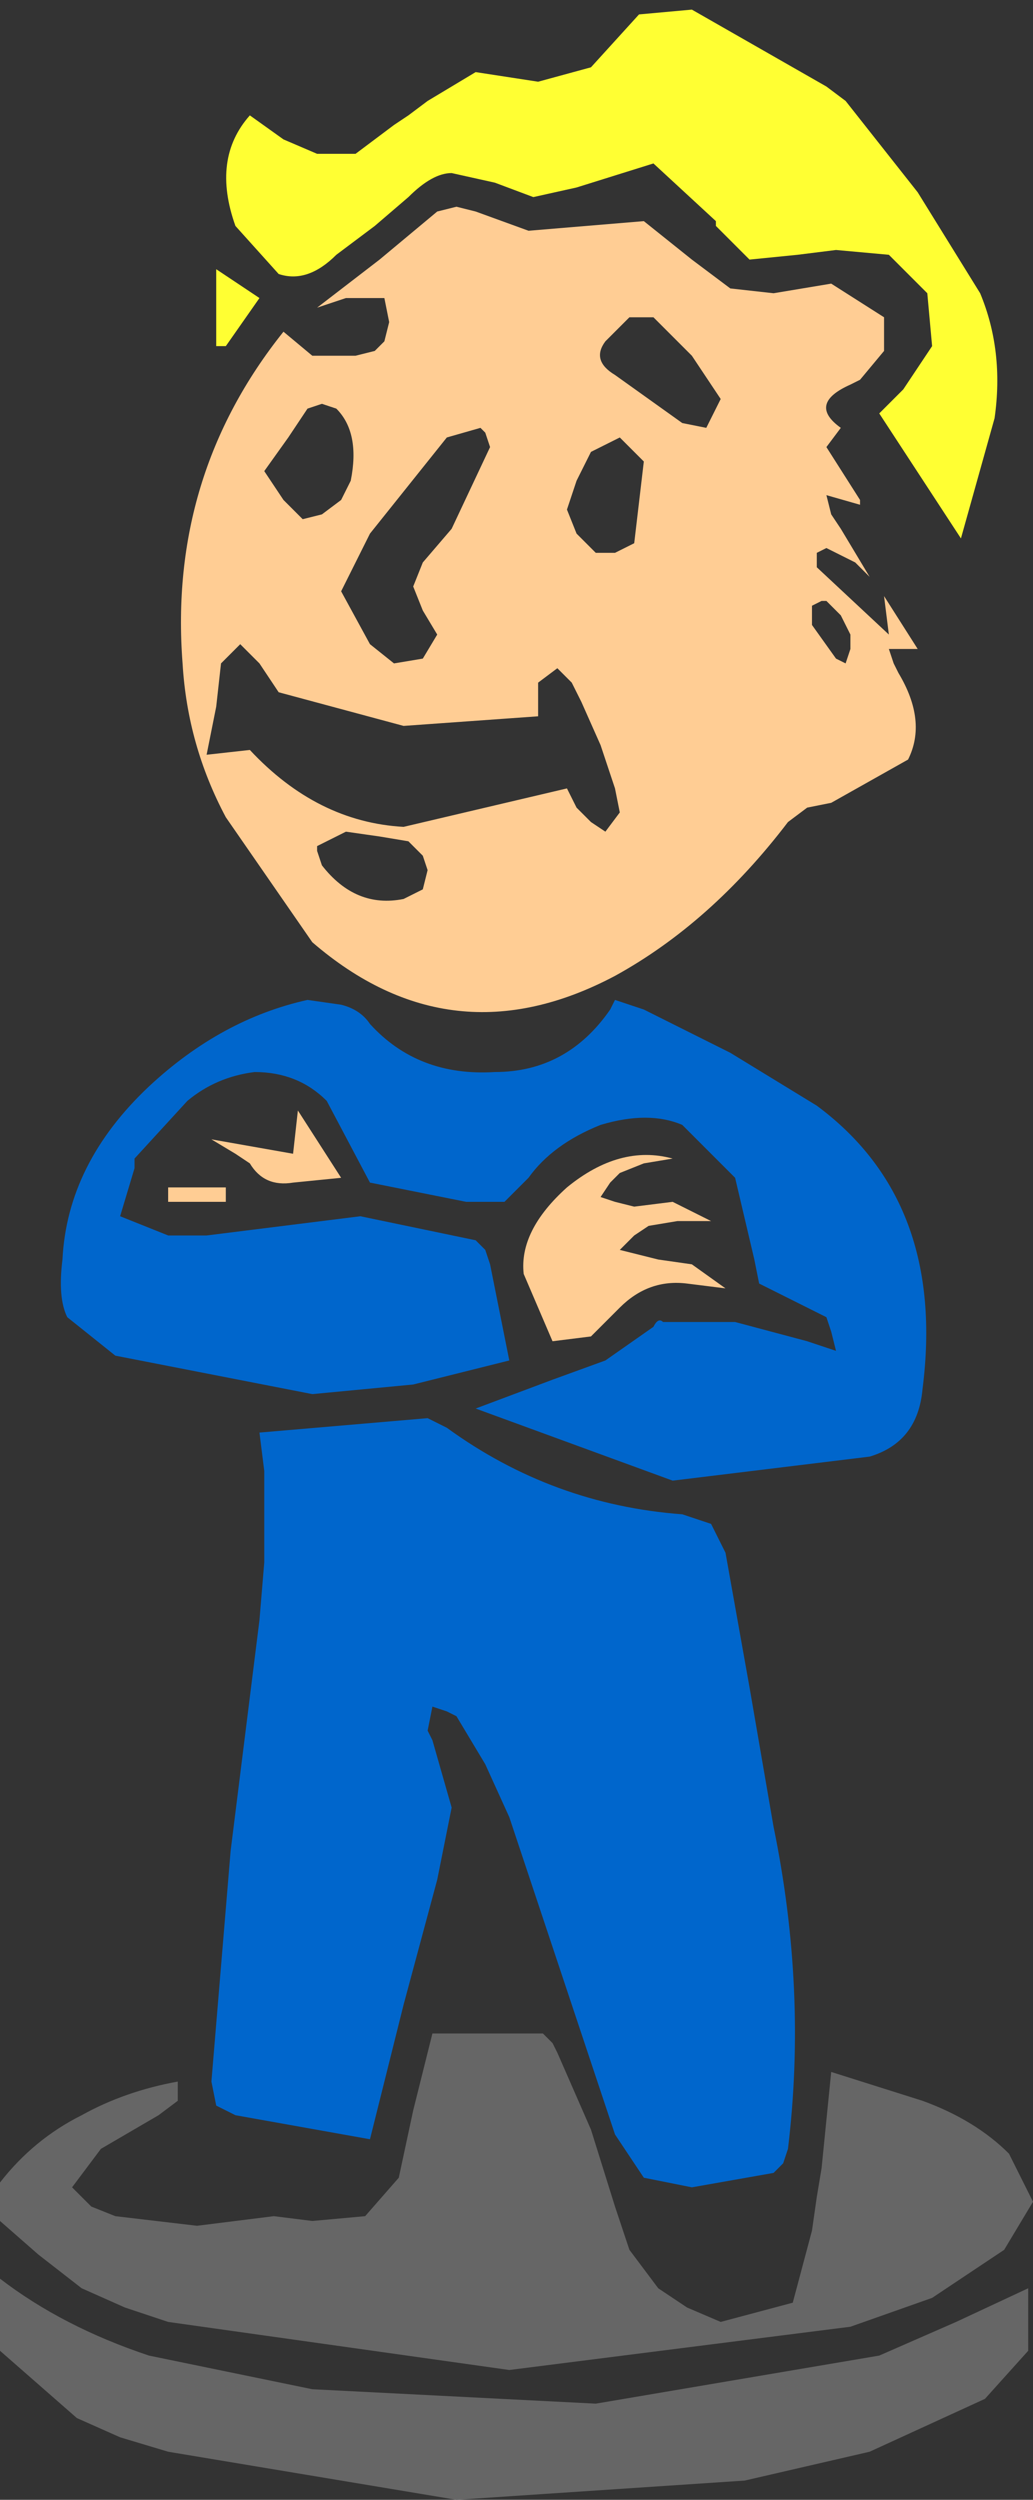 <?xml version="1.0" encoding="UTF-8"?>
<!DOCTYPE svg  PUBLIC '-//W3C//DTD SVG 1.1//EN'  'http://www.w3.org/TR/2001/REC-SVG-20010904/DTD/svg11.dtd'>
<svg width="10.75" height="26" viewBox="0.00 -0.05 10.75 26.00" xmlns="http://www.w3.org/2000/svg">
<rect x="0.00" y="-0.05" width="10.75" height="26.00" fill="#333333" stroke="none"/>
<g stroke-linecap="round" stroke-linejoin="round">
<path d="m10 5.55l0.35-1.25q0.1-0.7-0.15-1.3l-0.65-1.05-0.75-0.95-0.2-0.15-1.4-0.8-0.55 0.05-0.5 0.55-0.55 0.15-0.65-0.1-0.5 0.3-0.2 0.15-0.15 0.1-0.4 0.3h-0.4l-0.35-0.15-0.35-0.25q-0.4 0.45-0.15 1.15l0.45 0.5q0.3 0.1 0.6-0.2l0.4-0.3 0.35-0.3q0.25-0.25 0.45-0.25l0.45 0.1 0.4 0.15 0.45-0.1 0.8-0.25 0.65 0.6v0.05l0.35 0.35 0.5-0.05 0.4-0.05 0.55 0.05 0.4 0.4 0.05 0.55-0.3 0.45-0.25 0.25 0.85 1.3m-7.75-2.8v0.8h0.1l0.35-0.5-0.45-0.3" fill="#ff3"/>
<path d="m10 5.55" fill="none"/>
<path d="m8.35 2.95l-0.3 0.05-0.45-0.05-0.4-0.3-0.5-0.4-0.6 0.05-0.6 0.05-0.55-0.2-0.2-0.05-0.2 0.05-0.6 0.5-0.65 0.5 0.15-0.05 0.15-0.05h0.4l0.05 0.25-0.05 0.2-0.1 0.1-0.2 0.05h-0.45l-0.3-0.25q-1.2 1.5-1.05 3.45 0.05 0.85 0.45 1.6l0.9 1.3q1.45 1.25 3.15 0.35 1-0.55 1.8-1.6l0.2-0.15 0.25-0.05 0.8-0.45q0.2-0.4-0.1-0.9l-0.05-0.1-0.05-0.15h0.3l-0.35-0.55 0.05 0.4-0.75-0.7v-0.15l0.1-0.05 0.1 0.05 0.2 0.1 0.15 0.15-0.15-0.25-0.15-0.25-0.1-0.15-0.05-0.2 0.35 0.1v-0.05l-0.35-0.55 0.15-0.2q-0.35-0.25 0.1-0.45l0.1-0.05 0.25-0.3v-0.35l-0.55-0.35-0.3 0.05m-1 1.45l-0.25-0.05-0.35-0.25-0.35-0.25q-0.25-0.15-0.1-0.35l0.25-0.25h0.25l0.4 0.4 0.3 0.45-0.15 0.3m-0.95 1.3h-0.2l-0.2-0.2-0.1-0.25 0.1-0.3 0.15-0.3 0.3-0.15 0.25 0.25-0.1 0.85-0.2 0.1m-2.15-0.7l0.4-0.5 0.35-0.1 0.05 0.05 0.05 0.15-0.4 0.85-0.3 0.35-0.1 0.25 0.1 0.25 0.15 0.25-0.15 0.25-0.3 0.05-0.25-0.2-0.3-0.55 0.3-0.6 0.4-0.5m-1.5-0.15l0.25-0.35 0.2-0.3 0.15-0.05 0.15 0.05q0.25 0.25 0.15 0.75l-0.05 0.1-0.05 0.1-0.2 0.15-0.2 0.05-0.2-0.2-0.2-0.3m-0.25 1.8l0.2 0.2 0.1 0.15 0.1 0.15 1.3 0.35 1.4-0.1v-0.05-0.3l0.2-0.15 0.15 0.15 0.1 0.2 0.2 0.45 0.15 0.45 0.05 0.25-0.15 0.2-0.15-0.1-0.15-0.15-0.05-0.1-0.05-0.1-1.7 0.4q-0.9-0.05-1.6-0.8l-0.45 0.05 0.1-0.5 0.05-0.45 0.1-0.1 0.1-0.1m1.7 2.65q-0.5 0.1-0.85-0.35l-0.05-0.15v-0.05l0.2-0.1 0.1-0.05 0.35 0.05 0.3 0.05 0.15 0.15 0.05 0.15-0.05 0.2-0.2 0.1m-1.85 3.15v-0.15h-0.6v0.15h0.6m0.7-0.5l-0.85-0.15 0.25 0.15 0.15 0.1q0.15 0.25 0.45 0.2l0.5-0.05-0.45-0.7-0.05 0.45m5.55-5.75l0.15 0.15 0.1 0.2v0.15l-0.05 0.15-0.1-0.05-0.25-0.35v-0.1-0.1l0.1-0.05h0.05m-2.15 5.95l0.25-0.1 0.3-0.05q-0.55-0.15-1.1 0.3-0.5 0.45-0.45 0.9l0.3 0.7 0.4-0.05 0.3-0.3q0.3-0.3 0.7-0.25l0.4 0.05-0.35-0.25-0.35-0.05-0.2-0.05-0.2-0.05 0.15-0.15 0.15-0.1 0.3-0.05h0.35l-0.4-0.2-0.4 0.05-0.2-0.05-0.15-0.05 0.1-0.15 0.1-0.1" fill="#FFCD94"/>
<path d="m8.35 2.95" fill="none"/>
<path d="m1.4 12.1v-0.1l0.55-0.6q0.3-0.25 0.7-0.3 0.45 0 0.75 0.3l0.45 0.85 0.5 0.1 0.5 0.1h0.4l0.25-0.25q0.25-0.35 0.75-0.55 0.5-0.15 0.85 0l0.55 0.55 0.2 0.85 0.05 0.25 0.2 0.1 0.5 0.25 0.05 0.15 0.05 0.2-0.15-0.05-0.15-0.05-0.75-0.2h-0.35-0.4q-0.05-0.05-0.1 0.05l-0.5 0.35-0.55 0.2-0.4 0.15-0.4 0.15 2.05 0.75 2.05-0.25q0.5-0.15 0.55-0.7 0.25-1.95-1.1-2.95l-0.9-0.55-0.9-0.45-0.15-0.05-0.15-0.05-0.05 0.1q-0.45 0.65-1.2 0.65-0.8 0.05-1.3-0.5-0.1-0.15-0.3-0.2l-0.35-0.05q-0.9 0.2-1.65 0.9-0.85 0.8-0.9 1.8-0.05 0.4 0.05 0.6l0.5 0.4 2.05 0.4 1.05-0.1 1-0.25-0.2-1-0.05-0.15-0.1-0.1-1.2-0.25-1.2 0.15-0.4 0.05h-0.4l-0.5-0.2 0.15-0.5m6.15 4l-0.15-0.3-0.3-0.1q-1.35-0.1-2.45-0.9l-0.2-0.1-1.75 0.15 0.05 0.4v0.35 0.6l-0.05 0.6-0.3 2.4-0.2 2.4 0.05 0.25 0.2 0.1 1.4 0.25 0.35-1.4 0.35-1.3 0.15-0.75-0.2-0.7-0.05-0.1 0.05-0.25 0.15 0.05 0.1 0.05 0.3 0.5 0.25 0.55 0.55 1.65 0.55 1.65 0.3 0.45 0.5 0.1 0.85-0.15 0.1-0.1 0.05-0.15q0.2-1.65-0.15-3.35l-0.25-1.45-0.25-1.4" fill="#06c"/>
<path d="m1.4 12.1" fill="none"/>
<path d="m5.65 21.1h-0.6-0.55l-0.2 0.8-0.15 0.7-0.35 0.4-0.55 0.05-0.4-0.05-0.8 0.1-0.85-0.1-0.25-0.1-0.2-0.2 0.15-0.2 0.15-0.2 0.6-0.35 0.2-0.15v-0.2q-0.55 0.1-1 0.35-0.5 0.25-0.85 0.7v0.4l0.4 0.35 0.45 0.35 0.45 0.2 0.45 0.15 3.55 0.5 3.55-0.45 0.85-0.3 0.75-0.5 0.3-0.5-0.25-0.5q-0.35-0.35-0.9-0.55l-0.95-0.3-0.1 1-0.05 0.3-0.05 0.35-0.2 0.75-0.75 0.2-0.35-0.15-0.3-0.2-0.3-0.4-0.15-0.45-0.25-0.8-0.35-0.8-0.05-0.1-0.1-0.1m-4.1 3.35q-0.9-0.3-1.55-0.8v0.75l0.4 0.35 0.4 0.35 0.45 0.2 0.5 0.15 3 0.5 3-0.2 1.3-0.3 1.2-0.55 0.45-0.5v-0.65l-0.75 0.35-0.8 0.35-2.95 0.5-2.95-0.15-1.7-0.35" fill="#666"/>
<path d="m5.65 21.1" fill="none"/>
</g>
</svg>
